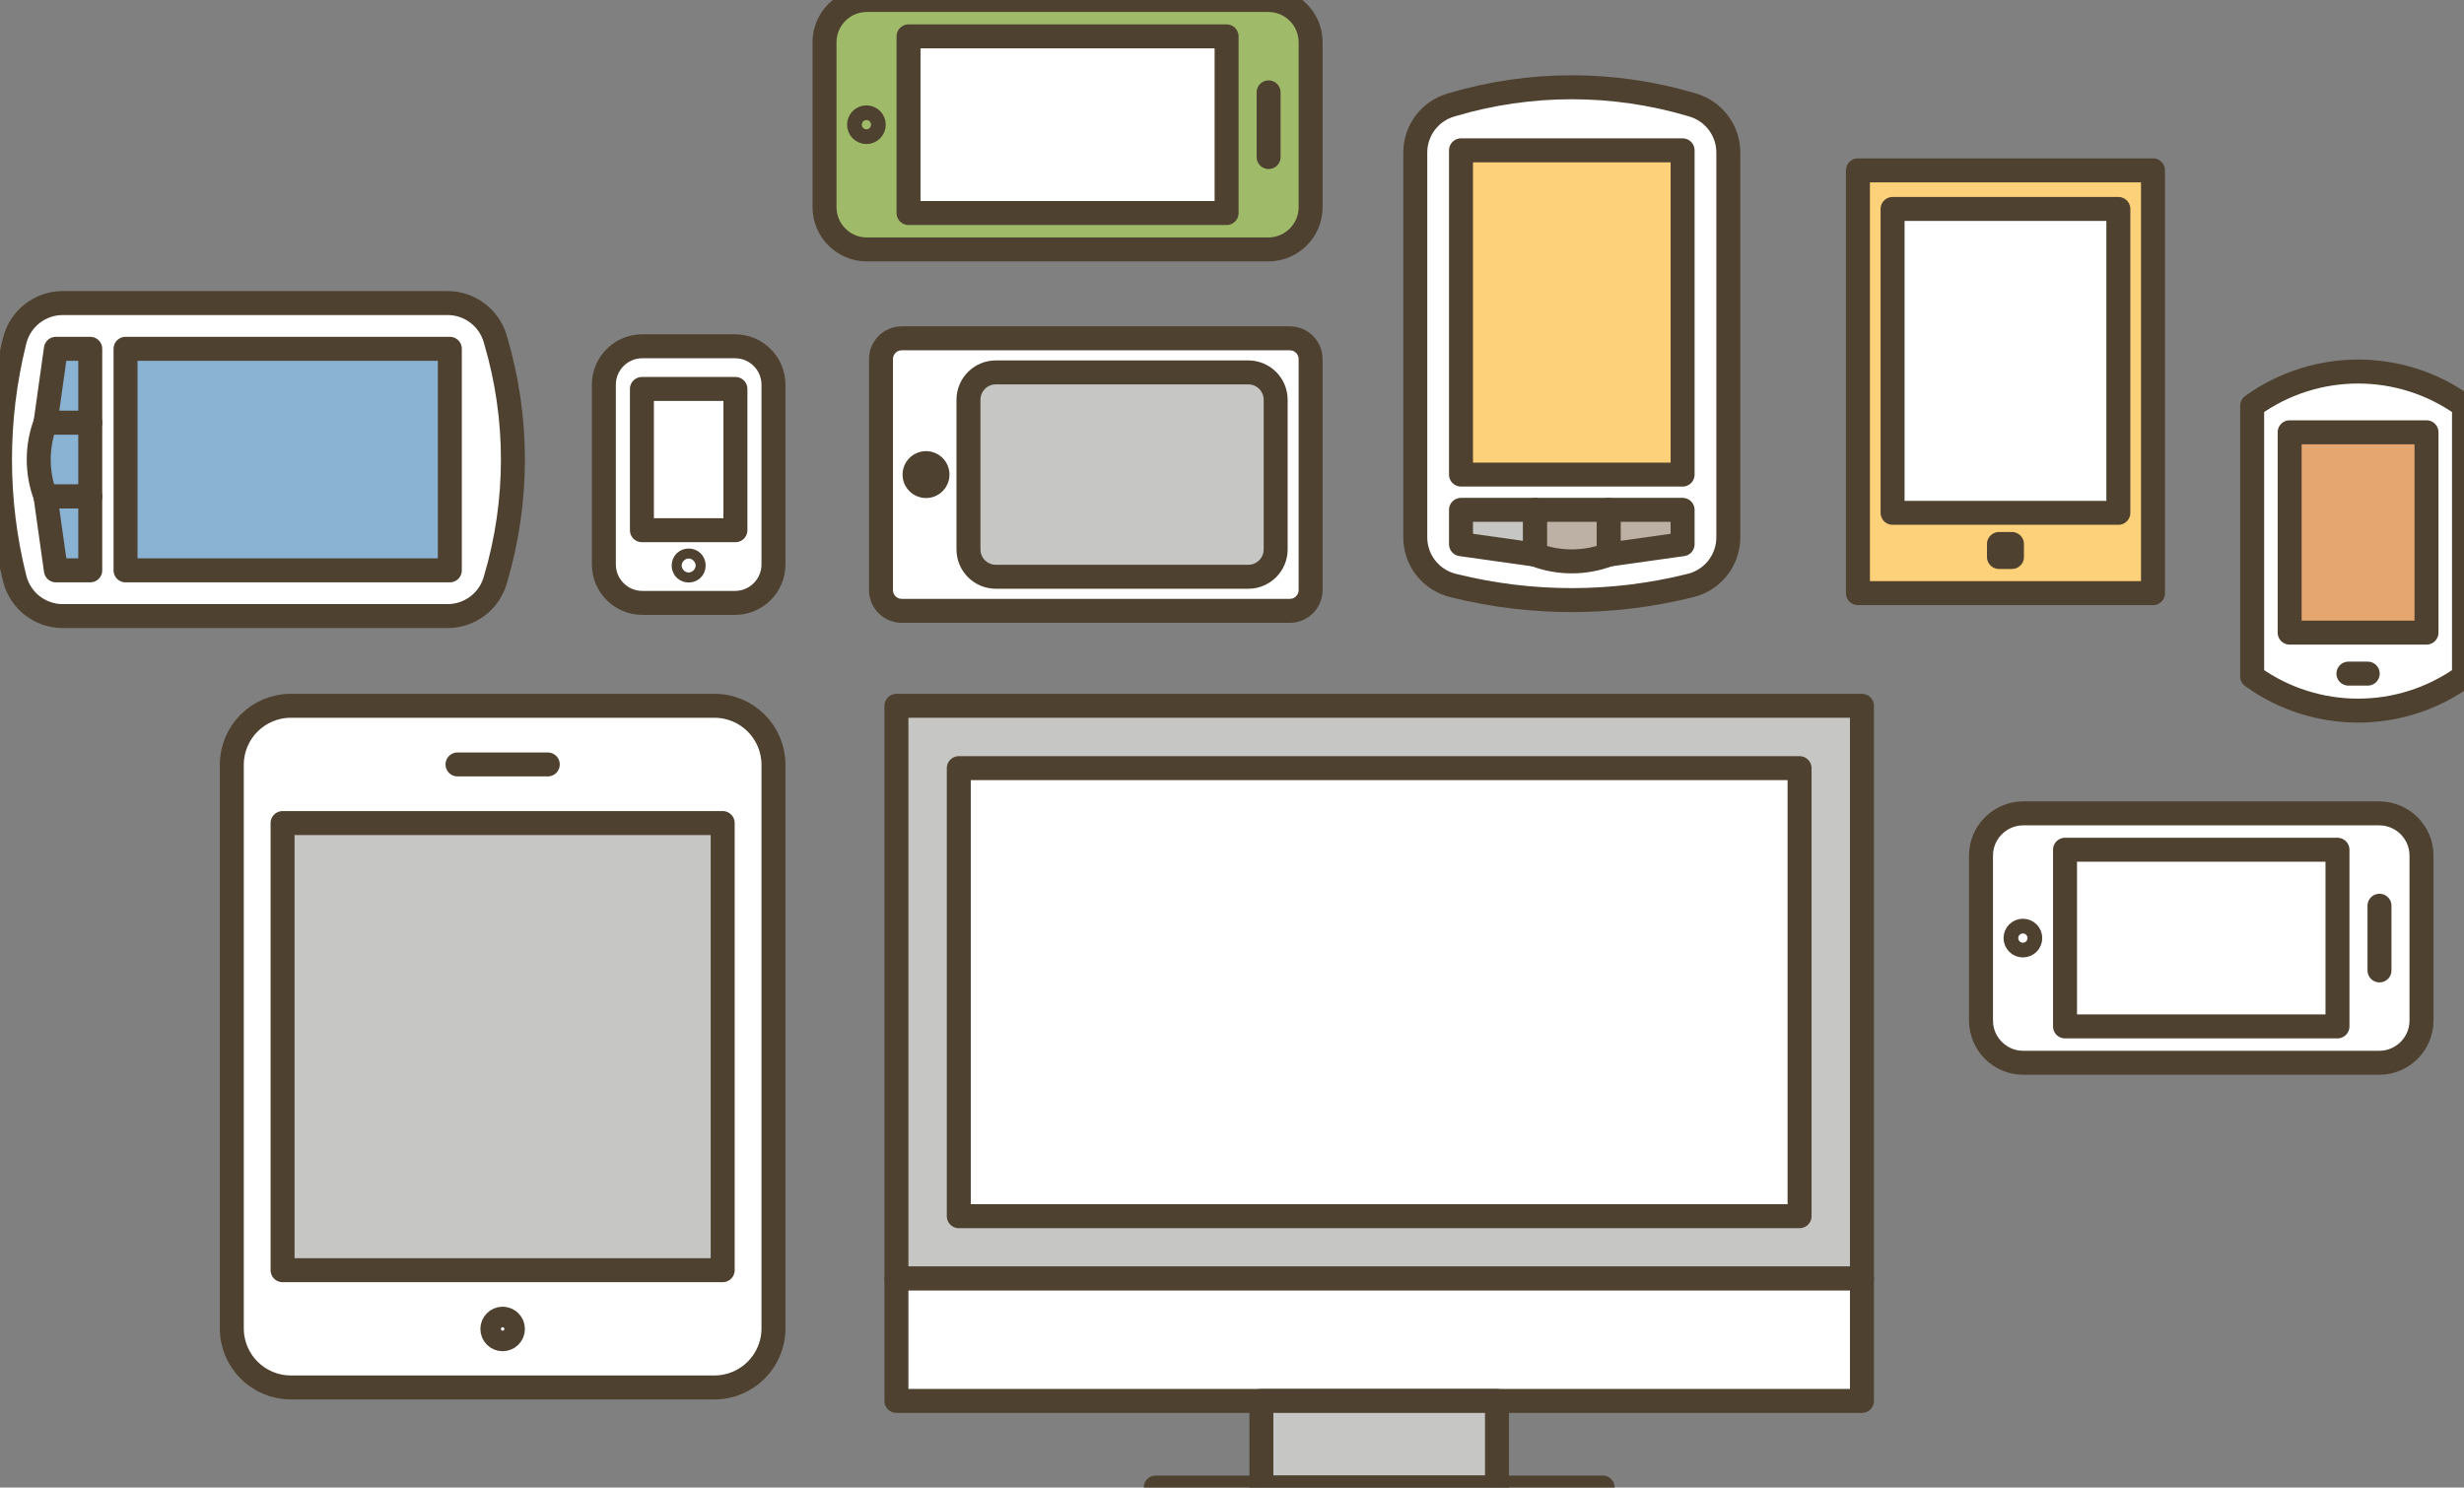 <?xml version="1.0" encoding="utf-8"?>
<!-- Generator: Adobe Illustrator 16.2.1, SVG Export Plug-In . SVG Version: 6.00 Build 0)  -->
<!DOCTYPE svg PUBLIC "-//W3C//DTD SVG 1.1//EN" "http://www.w3.org/Graphics/SVG/1.1/DTD/svg11.dtd">
<svg version="1.1" id="Layer_1" xmlns="http://www.w3.org/2000/svg" xmlns:xlink="http://www.w3.org/1999/xlink" x="0px" y="0px"
	 width="369.52px" height="223.122px" viewBox="0 0 369.52 223.122" enable-background="new 0 0 369.52 223.122"
	 xml:space="preserve">
<rect x="0" y="0" width="369.52" height="223.122" fill="#808080" stroke="none"/>
<g>
	
		<rect x="134.436" y="105.866" fill="#C6C6C5" stroke="#4F4130" stroke-width="3.596" stroke-linecap="round" stroke-linejoin="round" stroke-miterlimit="10" width="144.795" height="85.907"/>
	
		<rect x="143.788" y="115.218" fill="#FFFFFF" stroke="#4F4130" stroke-width="3.596" stroke-linecap="round" stroke-linejoin="round" stroke-miterlimit="10" width="126.089" height="67.202"/>
	
		<rect x="134.436" y="191.773" fill="#FFFFFF" stroke="#4F4130" stroke-width="3.596" stroke-linecap="round" stroke-linejoin="round" stroke-miterlimit="10" width="144.795" height="18.359"/>
	
		<rect x="189.167" y="210.132" fill="#C6C6C5" stroke="#4F4130" stroke-width="3.596" stroke-linecap="round" stroke-linejoin="round" stroke-miterlimit="10" width="35.333" height="12.989"/>
	
		<line fill="none" stroke="#4F4130" stroke-width="3.596" stroke-linecap="round" stroke-linejoin="round" stroke-miterlimit="10" x1="173.319" y1="223.122" x2="240.348" y2="223.122"/>
</g>
<g>
	
		<path fill="#FFFFFF" stroke="#4F4130" stroke-width="3.596" stroke-linecap="round" stroke-linejoin="round" stroke-miterlimit="10" d="
		M43.617,208.106h63.525c4.89,0,8.854-3.963,8.854-8.854v-84.534c0-4.889-3.964-8.854-8.854-8.854H43.617
		c-4.89,0-8.854,3.965-8.854,8.854v84.534C34.764,204.143,38.728,208.106,43.617,208.106z"/>
	
		<rect x="42.379" y="123.452" fill="#C6C6C5" stroke="#4F4130" stroke-width="3.596" stroke-linecap="round" stroke-linejoin="round" stroke-miterlimit="10" width="66.001" height="67.068"/>
	
		<circle fill="none" stroke="#4F4130" stroke-width="3.596" stroke-linecap="round" stroke-linejoin="round" stroke-miterlimit="10" cx="75.38" cy="199.336" r="1.541"/>
	
		<line fill="#FFFFFF" stroke="#4F4130" stroke-width="3.596" stroke-linecap="round" stroke-linejoin="round" stroke-miterlimit="10" x1="82.149" y1="114.66" x2="68.61" y2="114.66"/>
</g>
<g>
	
		<path fill="#FFFFFF" stroke="#4F4130" stroke-width="3.596" stroke-linecap="round" stroke-linejoin="round" stroke-miterlimit="10" d="
		M217.894,87.813l0.234,0.059c11.554,2.853,23.627,2.853,35.182,0l0.234-0.059c3.318-0.819,5.65-3.797,5.65-7.215V22.883
		c0-3.291-2.166-6.19-5.32-7.125l-0.234-0.07c-11.697-3.465-24.146-3.465-35.841,0l-0.235,0.07c-3.155,0.935-5.32,3.834-5.32,7.125
		v57.715C212.244,84.016,214.576,86.994,217.894,87.813z"/>
	
		<rect x="219.103" y="22.551" fill="#FDD17A" stroke="#4F4130" stroke-width="3.596" stroke-linecap="round" stroke-linejoin="round" stroke-miterlimit="10" width="33.233" height="48.633"/>
	
		<path fill="#BDB0A4" stroke="#4F4130" stroke-width="3.596" stroke-linecap="round" stroke-linejoin="round" stroke-miterlimit="10" d="
		M230.181,76.475h11.077v6.712l-0.055,0.021c-3.535,1.326-7.432,1.326-10.967,0l-0.055-0.021V76.475z"/>
	
		<polygon fill="#BDB0A4" stroke="#4F4130" stroke-width="3.596" stroke-linecap="round" stroke-linejoin="round" stroke-miterlimit="10" points="
		241.258,76.475 252.336,76.475 252.336,81.628 241.258,83.187 	"/>
	
		<polygon fill="#C6C6C5" stroke="#4F4130" stroke-width="3.596" stroke-linecap="round" stroke-linejoin="round" stroke-miterlimit="10" points="
		219.103,76.475 230.181,76.475 230.181,83.187 219.103,81.628 	"/>
</g>
<g>
	
		<rect x="278.63" y="25.552" fill="#FDD17A" stroke="#4F4130" stroke-width="3.596" stroke-linecap="round" stroke-linejoin="round" stroke-miterlimit="10" width="44.25" height="63.414"/>
	
		<rect x="283.825" y="31.342" fill="#FFFFFF" stroke="#4F4130" stroke-width="3.596" stroke-linecap="round" stroke-linejoin="round" stroke-miterlimit="10" width="33.859" height="45.577"/>
	
		<rect x="299.781" y="81.596" fill="none" stroke="#4F4130" stroke-width="3.596" stroke-linecap="round" stroke-linejoin="round" stroke-miterlimit="10" width="1.947" height="1.948"/>
</g>
<g>
	
		<path fill="#FFFFFF" stroke="#4F4130" stroke-width="3.596" stroke-linecap="round" stroke-linejoin="round" stroke-miterlimit="10" d="
		M96.33,90.43h13.895c3.188,0,5.771-2.584,5.771-5.771V57.709c0-3.188-2.584-5.771-5.771-5.771H96.33
		c-3.188,0-5.771,2.584-5.771,5.771v26.949C90.559,87.846,93.143,90.43,96.33,90.43z"/>
	
		<rect x="96.266" y="58.34" fill="#FFFFFF" stroke="#4F4130" stroke-width="3.596" stroke-linecap="round" stroke-linejoin="round" stroke-miterlimit="10" width="14.023" height="21.187"/>
	
		<circle fill="none" stroke="#4F4130" stroke-width="3.596" stroke-linecap="round" stroke-linejoin="round" stroke-miterlimit="10" cx="103.277" cy="84.824" r="0.751"/>
</g>
<g>
	
		<path fill="#FFFFFF" stroke="#4F4130" stroke-width="3.596" stroke-linecap="round" stroke-linejoin="round" stroke-miterlimit="10" d="
		M297.086,128.342v24.726c0,3.503,2.84,6.343,6.344,6.343h53.372c3.503,0,6.343-2.84,6.343-6.343v-24.726
		c0-3.503-2.84-6.343-6.343-6.343H303.43C299.926,122,297.086,124.839,297.086,128.342z"/>
	
		<rect x="309.686" y="127.456" fill="#FFFFFF" stroke="#4F4130" stroke-width="3.596" stroke-linecap="round" stroke-linejoin="round" stroke-miterlimit="10" width="40.859" height="26.499"/>
	
		<circle fill="none" stroke="#4F4130" stroke-width="3.596" stroke-linecap="round" stroke-linejoin="round" stroke-miterlimit="10" cx="303.369" cy="140.705" r="1.104"/>
	
		<line fill="#FFFFFF" stroke="#4F4130" stroke-width="3.596" stroke-linecap="round" stroke-linejoin="round" stroke-miterlimit="10" x1="356.845" y1="145.555" x2="356.845" y2="135.856"/>
</g>
<g>
	
		<path fill="#FFFFFF" stroke="#4F4130" stroke-width="3.596" stroke-linecap="round" stroke-linejoin="round" stroke-miterlimit="10" d="
		M132.119,88.504v-34.64c0-1.722,1.396-3.118,3.118-3.118h58.194c1.722,0,3.118,1.396,3.118,3.118v34.64
		c0,1.722-1.396,3.117-3.118,3.117h-58.194C133.515,91.622,132.119,90.226,132.119,88.504z"/>
	<circle fill="#4F4130" stroke="#4F4130" stroke-width="0.799" stroke-miterlimit="10" cx="138.874" cy="71.185" r="3.118"/>
	
		<path fill="#C6C6C5" stroke="#4F4130" stroke-width="3.596" stroke-linecap="round" stroke-linejoin="round" stroke-miterlimit="10" d="
		M145.239,82.406V59.962c0-2.268,1.838-4.106,4.106-4.106h37.858c2.268,0,4.105,1.839,4.105,4.106v22.443
		c0,2.269-1.838,4.106-4.105,4.106h-37.858C147.077,86.512,145.239,84.674,145.239,82.406z"/>
</g>
<g>
	
		<path fill="#9FBB6A" stroke="#4F4130" stroke-width="3.596" stroke-linecap="round" stroke-linejoin="round" stroke-miterlimit="10" d="
		M123.651,6.343v24.726c0,3.503,2.84,6.343,6.343,6.343h60.213c3.503,0,6.343-2.84,6.343-6.343V6.343
		c0-3.504-2.84-6.343-6.343-6.343h-60.213C126.491,0,123.651,2.839,123.651,6.343z"/>
	
		<rect x="136.25" y="5.456" fill="#FFFFFF" stroke="#4F4130" stroke-width="3.596" stroke-linecap="round" stroke-linejoin="round" stroke-miterlimit="10" width="47.699" height="26.499"/>
	
		<circle fill="none" stroke="#4F4130" stroke-width="3.596" stroke-linecap="round" stroke-linejoin="round" stroke-miterlimit="10" cx="129.934" cy="18.705" r="1.104"/>
	
		<line fill="#FFFFFF" stroke="#4F4130" stroke-width="3.596" stroke-linecap="round" stroke-linejoin="round" stroke-miterlimit="10" x1="190.25" y1="23.555" x2="190.25" y2="13.855"/>
</g>
<g>
	
		<path fill="#FFFFFF" stroke="#4F4130" stroke-width="3.596" stroke-linecap="round" stroke-linejoin="round" stroke-miterlimit="10" d="
		M369.52,101.458l-0.16,0.113c-9.416,6.69-22.034,6.69-31.45,0l-0.159-0.113V60.859l0.159-0.112c9.416-6.69,22.034-6.69,31.45,0
		l0.16,0.112V101.458z"/>
	
		<rect x="343.373" y="64.839" fill="#E5A670" stroke="#4F4130" stroke-width="3.596" stroke-linecap="round" stroke-linejoin="round" stroke-miterlimit="10" width="20.523" height="30.05"/>
	
		<line fill="none" stroke="#4F4130" stroke-width="3.596" stroke-linecap="round" stroke-linejoin="round" stroke-miterlimit="10" x1="355.082" y1="101.038" x2="352.188" y2="101.038"/>
</g>
<g>
	
		<path fill="#FFFFFF" stroke="#4F4130" stroke-width="3.596" stroke-linecap="round" stroke-linejoin="round" stroke-miterlimit="10" d="
		M2.197,51.109L2.14,51.343c-2.853,11.555-2.853,23.629,0,35.182l0.058,0.234c0.82,3.318,3.797,5.65,7.215,5.65h57.715
		c3.291,0,6.191-2.164,7.126-5.32l0.069-0.234c3.465-11.695,3.465-24.145,0-35.84l-0.069-0.236c-0.935-3.154-3.835-5.32-7.126-5.32
		H9.412C5.994,45.458,3.018,47.791,2.197,51.109z"/>
	
		<rect x="18.827" y="52.318" fill="#8AB2D2" stroke="#4F4130" stroke-width="3.596" stroke-linecap="round" stroke-linejoin="round" stroke-miterlimit="10" width="48.633" height="33.232"/>
	
		<path fill="#8AB2D2" stroke="#4F4130" stroke-width="3.596" stroke-linecap="round" stroke-linejoin="round" stroke-miterlimit="10" d="
		M13.535,63.396v11.078H6.824l-0.021-0.057c-1.326-3.535-1.326-7.432,0-10.967l0.021-0.055H13.535z"/>
	
		<polygon fill="#8AB2D2" stroke="#4F4130" stroke-width="3.596" stroke-linecap="round" stroke-linejoin="round" stroke-miterlimit="10" points="
		13.535,74.474 13.535,85.55 8.383,85.55 6.824,74.474 	"/>
	
		<polygon fill="#8AB2D2" stroke="#4F4130" stroke-width="3.596" stroke-linecap="round" stroke-linejoin="round" stroke-miterlimit="10" points="
		13.535,52.318 13.535,63.396 6.824,63.396 8.383,52.318 	"/>
</g>
</svg>
